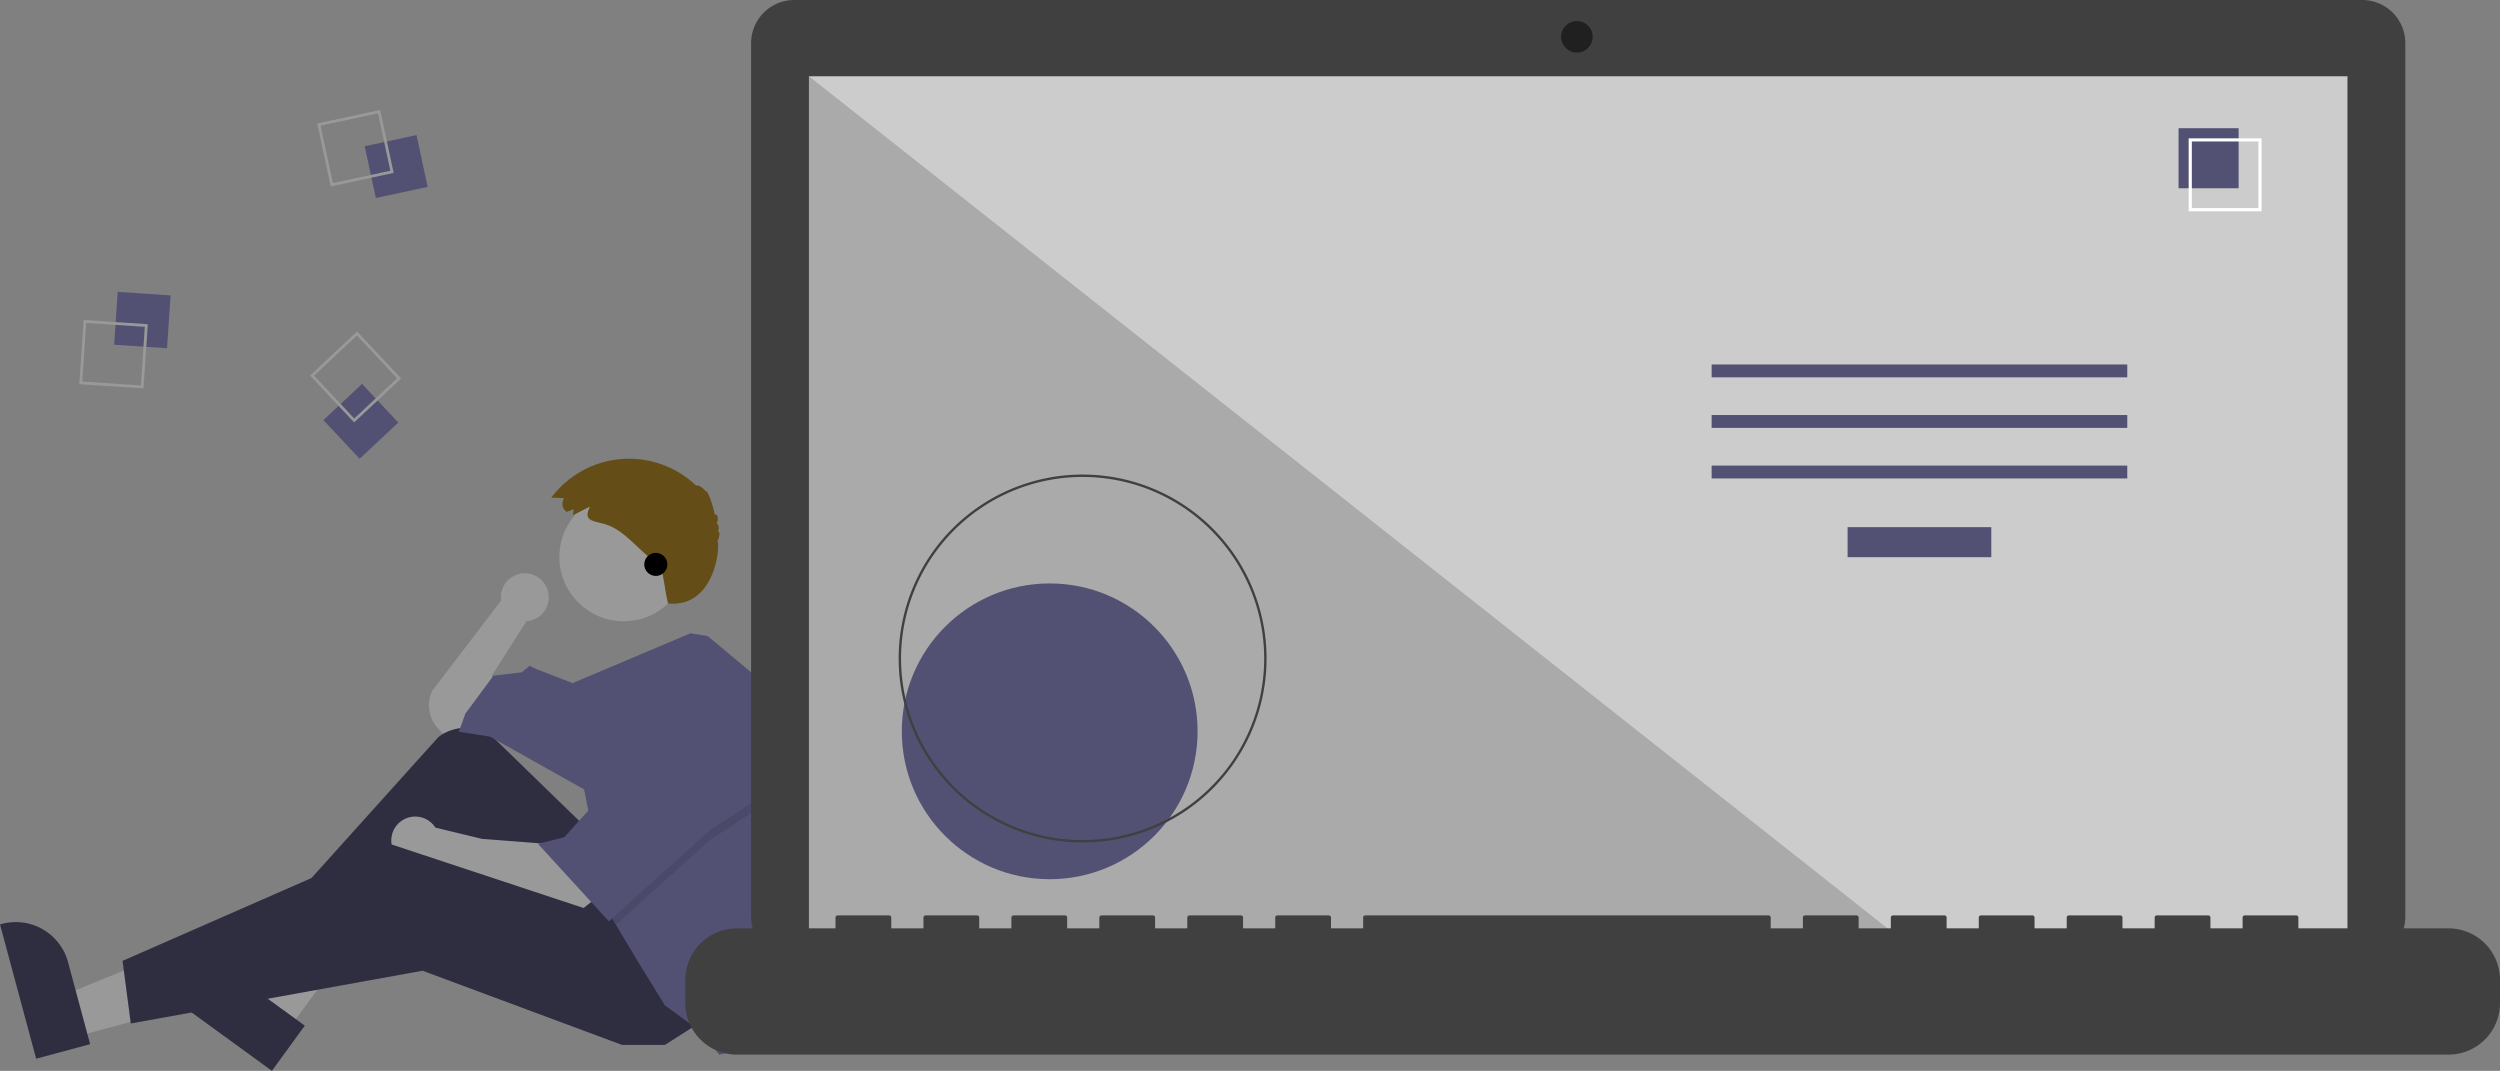 <svg xmlns="http://www.w3.org/2000/svg" data-name="Layer 1" width="1019.484" height="436.681"
    viewBox="0 0 1019.484 436.681" xmlns:xlink="http://www.w3.org/1999/xlink">
    <rect x="0" y="0" width="1019.484" height="436.681" fill="#808080" stroke="none"/>
    <path
        d="M314.028,475.274a9.751,9.751,0,1,0-19.407,1.282l-28.014,36.686a13.583,13.583,0,0,0,1.836,14.914l2.198,2.564,10.083-2.017,11.428-10.083L290.806,507.192l14.117-22.183-.018-.016A9.743,9.743,0,0,0,314.028,475.274Z"
        transform="translate(-90.258 -231.659)" fill="#999999" />
    <polygon points="30.041 422.968 25.468 405.984 88.8 380.265 95.549 405.331 30.041 422.968" fill="#999999" />
    <path
        d="M105.002,663.391,90.258,608.629l.693-.187a22.075,22.075,0,0,1,27.054,15.575l0.0.001L127.01,657.466Z"
        transform="translate(-90.258 -231.659)" fill="#2f2e41" />
    <polygon points="117.278 420.254 103.054 409.91 136.185 350.121 157.179 365.388 117.278 420.254" fill="#999999" />
    <path
        d="M201.137,668.341,155.271,634.985l.422-.58a22.075,22.075,0,0,1,30.835-4.87l.001.001L214.542,649.908Z"
        transform="translate(-90.258 -231.659)" fill="#2f2e41" />
    <path
        d="M328.45,568.364l-35.795-34.773a18.076,18.076,0,0,0-23.668-1.322L201.401,607.352l6.05,9.411L271.984,573.069l43.694,57.139,41.678-20.838Z"
        transform="translate(-90.258 -231.659)" fill="#2f2e41" />
    <path
        d="M312.989,575.758l-26.217-2.017-18.986-4.603a9.753,9.753,0,1,0-1.85,12.656l-.003.014,11.428,4.706,49.072,16.806,6.05-4.706Z"
        transform="translate(-90.258 -231.659)" fill="#999999" />
    <polygon
        points="285.92 416.699 271.131 426.11 253.653 426.11 172.315 395.86 53.332 417.371 49.971 391.826 158.871 344.099 254.326 375.693 285.92 416.699"
        fill="#2f2e41" />
    <circle cx="254.326" cy="227.132" r="26.217" fill="#999999" />
    <path
        d="M412.417,563.463a150.631,150.631,0,0,1-7.388,46.592l-1.963,6.037-9.411,43.022-10.083,2.689-7.394-9.411-14.789-10.755L350.634,624.158,341.411,608.791l-2.877-4.8-10.083-50.416-38.317-21.511-12.772-2.017,2.689-7.394,11.428-15.461L302.906,505.847l3.361-2.689,2.689,1.344,14.823,5.71,48.057-20.304,7.031,1.15L403.067,511.225A150.499,150.499,0,0,1,412.417,563.463Z"
        transform="translate(-90.258 -231.659)" fill="#525174" />
    <polygon
        points="314.825 325.949 289.281 342.754 251.153 377.131 248.276 372.332 240.209 331.999 242.226 331.999 263.065 293.683 314.825 325.949"
        opacity="0.1" style="isolation:isolate" />
    <polygon
        points="263.065 289.649 242.226 327.965 230.126 341.41 219.371 344.099 248.276 375.693 289.281 338.721 314.825 321.915 263.065 289.649"
        fill="#525174" />
    <path
        d="M324.193,439.299l-2.841,1.093a3.965,3.965,0,0,1-1.06-5.507q.023-.034.047-.067l-5.249-.246a39.637,39.637,0,0,1,59.173-4.77c.239-.823,2.844.778,3.908,2.402.357-1.339,2.8,5.135,3.664,9.712.4-1.524,1.938.936.591,3.297.854-.125,1.239,2.059.578,3.276.934-.439.777,2.169-.236,3.911,1.333-.118-.114,27.331-20.114,25.331-1.392-6.397-1-6-2.64-14.226-.763-.81-1.599-1.548-2.433-2.284l-4.513-3.983c-5.247-4.632-10.021-10.348-17.011-12.08-4.804-1.19-7.841-1.458-5.223-6.872-2.365.987-4.574,2.455-6.961,3.372C323.905,440.902,324.239,440.055,324.193,439.299Z"
        transform="translate(-90.258 -231.659)" fill="#644D16" />
    <circle cx="267.434" cy="230.157" r="4.706" fill="black" />
    <rect x="137.514" y="351.376" width="21.61" height="21.61"
        transform="translate(-313.175 254.446) rotate(-86.19)" fill="#525174" style="isolation:isolate" />
    <path
        d="M124.344,362.131l26.183,1.744-1.744,26.183-26.183-1.744Zm24.969,2.806-23.906-1.592-1.592,23.906,23.906,1.592Z"
        transform="translate(-90.258 -231.659)" fill="#999999" />
    <rect x="241.009" y="288.772" width="21.61" height="21.61"
        transform="translate(-147.572 -172.075) rotate(-12.127)" fill="#525174" style="isolation:isolate" />
    <path
        d="M245.278,276.51l5.513,25.655-25.655,5.513-5.513-25.655Zm4.157,24.779-5.033-23.424-23.424,5.033,5.033,23.424Z"
        transform="translate(-90.258 -231.659)" fill="#999999" />
    <rect x="226.603" y="392.674" width="21.61" height="21.61"
        transform="translate(-301.946 39.642) rotate(-43.127)" fill="#525174" style="isolation:isolate" />
    <path
        d="M253.815,385.997,234.663,403.935l-17.939-19.152,19.152-17.939Zm-19.099,16.326,17.486-16.379-16.379-17.486-17.486,16.379Z"
        transform="translate(-90.258 -231.659)" fill="#999999" />
    <path
        d="M1053.535,231.659H414.152a17.598,17.598,0,0,0-17.599,17.598v356.252a17.599,17.599,0,0,0,17.599,17.599H1053.535a17.599,17.599,0,0,0,17.599-17.599V249.258a17.599,17.599,0,0,0-17.599-17.598Z"
        transform="translate(-90.258 -231.659)" fill="#404040" />
    <rect x="329.89" y="31.101" width="627.391" height="353.913" fill="#cccccc" />
    <circle cx="643.049" cy="15.014" r="6.435" fill="#202020" />
    <polygon points="777.858 385.015 329.89 385.015 329.89 31.102 777.858 385.015" fill="#aaaaaa"
        style="isolation:isolate" />
    <circle cx="428.058" cy="298.224" r="60.307" fill="#525174" />
    <path
        d="M531.741,575.21a75.016,75.016,0,1,1,75.016-75.016A75.016,75.016,0,0,1,531.741,575.21Zm0-149.051A74.035,74.035,0,1,0,605.776,500.194a74.035,74.035,0,0,0-74.035-74.035Z"
        transform="translate(-90.258 -231.659)" fill="#404040" />
    <rect x="753.437" y="214.97" width="58.605" height="12.246" fill="#525174" />
    <rect x="697.991" y="148.627" width="169.497" height="5.248" fill="#525174" />
    <rect x="697.991" y="169.246" width="169.497" height="5.248" fill="#525174" />
    <rect x="697.991" y="189.866" width="169.497" height="5.248" fill="#525174" />
    <rect x="888.401" y="52.282" width="24.492" height="24.492" fill="#525174" />
    <path d="M1014.522,319.804h-29.74v-29.74h29.74Zm-28.447-1.293h27.154V291.357H986.075Z"
        transform="translate(-92.258 -233.659)" fill="white" />
    <path
        d="M1088.749,610.239h-61.229v-4.412a.875.875,0,0,0-.875-.875h-20.993a.875.875,0,0,0-.875.875v4.412H991.657v-4.412a.875.875,0,0,0-.875-.875H969.789a.875.875,0,0,0-.875.875h0v4.412H955.794v-4.412a.875.875,0,0,0-.875-.875h-20.993a.875.875,0,0,0-.875.875h0v4.412H919.931v-4.412a.875.875,0,0,0-.875-.875H898.064a.875.875,0,0,0-.875.875v4.412H884.068v-4.412a.875.875,0,0,0-.875-.875H862.201a.875.875,0,0,0-.875.875h0v4.412H848.205v-4.412a.875.875,0,0,0-.875-.875H826.338a.875.875,0,0,0-.875.875h0v4.412H812.343v-4.412a.875.875,0,0,0-.875-.875H647.023a.875.875,0,0,0-.875.875h0v4.412H633.028v-4.412a.875.875,0,0,0-.875-.875H611.161a.875.875,0,0,0-.875.875h0v4.412h-13.121v-4.412a.875.875,0,0,0-.875-.875h-20.993a.875.875,0,0,0-.875.875h0v4.412H561.302v-4.412a.875.875,0,0,0-.875-.875H539.435a.875.875,0,0,0-.875.875h0v4.412H525.44v-4.412a.875.875,0,0,0-.875-.875H503.572a.875.875,0,0,0-.875.875h0v4.412h-13.121v-4.412a.875.875,0,0,0-.875-.875H467.709a.875.875,0,0,0-.875.875v4.412H453.714v-4.412a.875.875,0,0,0-.875-.875H431.846a.875.875,0,0,0-.875.875h0v4.412H390.735A20.993,20.993,0,0,0,369.742,631.232v9.492A20.993,20.993,0,0,0,390.735,661.717h698.014a20.993,20.993,0,0,0,20.993-20.993V631.232A20.993,20.993,0,0,0,1088.749,610.239Z"
        transform="translate(-90.258 -231.659)" fill="#404040" />
</svg>